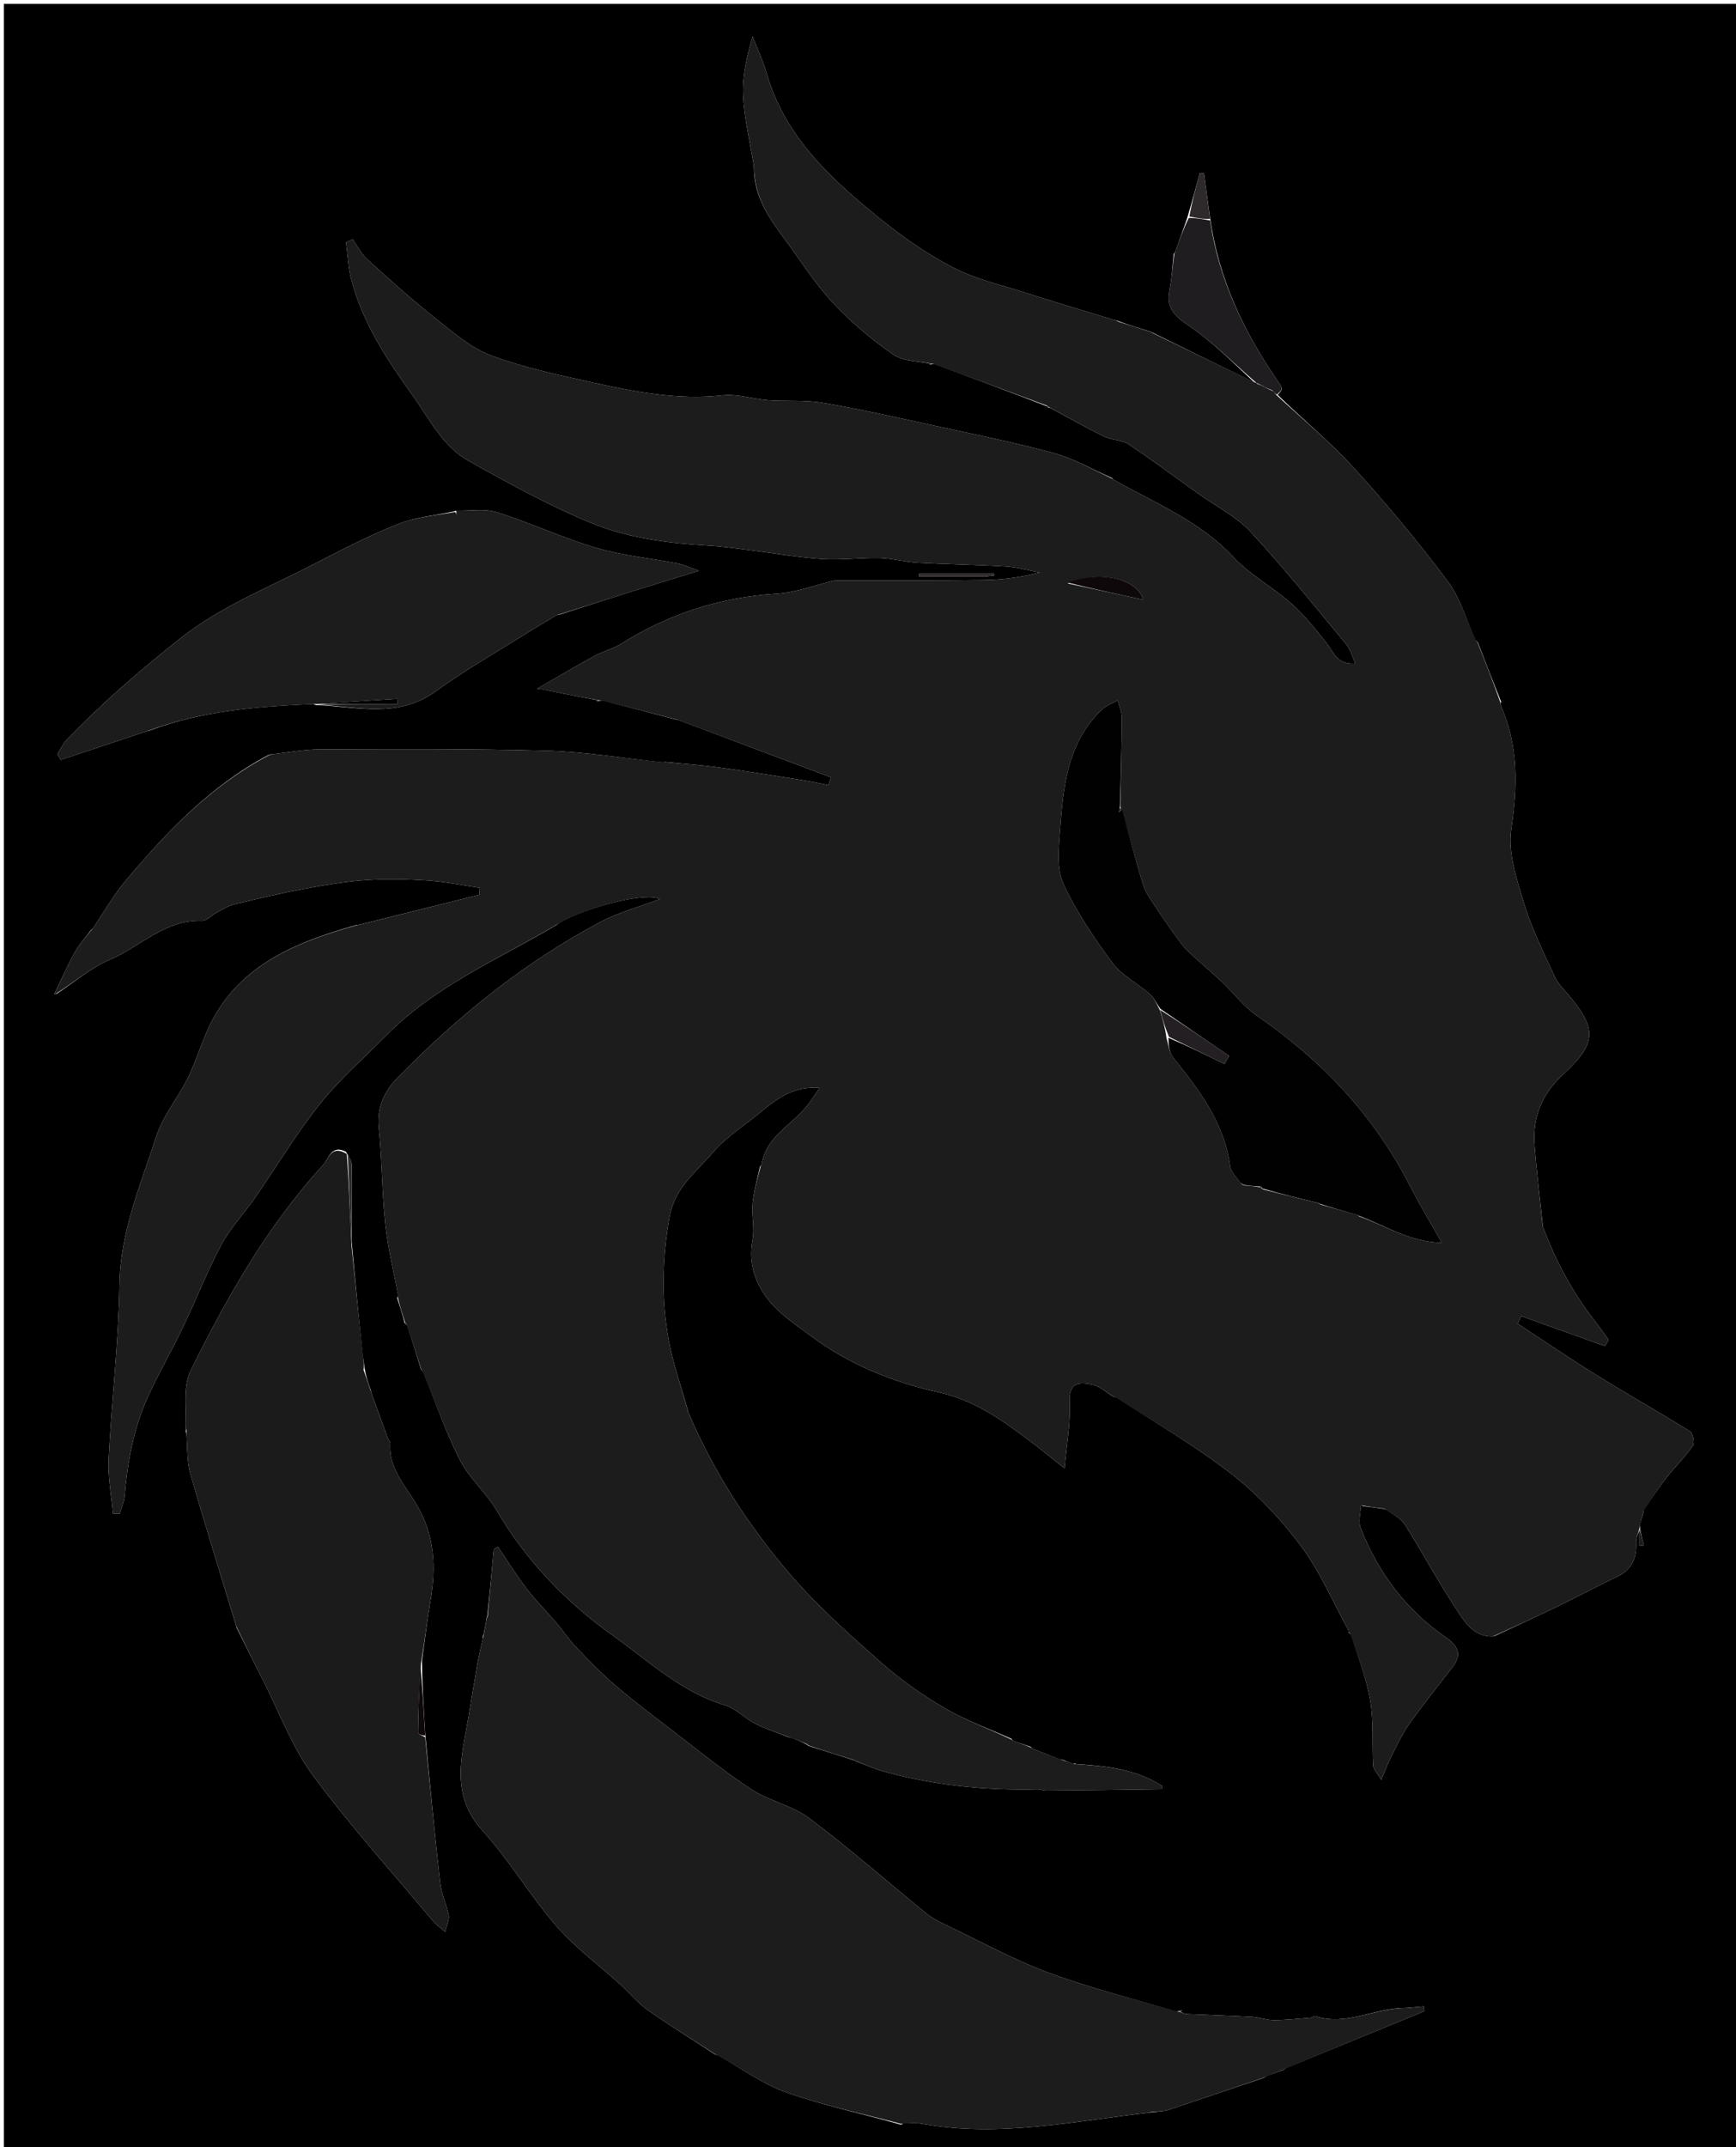 <svg version="1.1" id="Layer_1" xmlns="http://www.w3.org/2000/svg" xmlns:xlink="http://www.w3.org/1999/xlink" x="0px" y="0px"
	 width="100%" viewBox="0 0 449 555" enable-background="new 0 0 449 555" xml:space="preserve">
<path fill="#000000" opacity="1" stroke="none" 
	d="
M450,206 
	C450,323 450,439.5 450,556 
	C300.333,556 150.667,556 1,556 
	C1,371 1,186 1,1 
	C150.667,1 300.333,1 450,1 
	C450,69.167 450,137.333 450,206 
M312.947,56.165 
	C312.435,52.376 311.923,48.588 311.412,44.799 
	C311.048,44.778 310.685,44.756 310.321,44.734 
	C309.307,48.458 308.293,52.181 306.986,56.587 
	C305.984,59.398 304.982,62.21 303.997,64.998 
	C303.997,64.998 304.019,64.98 303.551,65.648 
	C303.217,68.747 303.102,71.889 302.499,74.934 
	C301.624,79.356 303.449,81.457 307.18,83.973 
	C313.593,88.298 319.121,93.935 324.354,98.808 
	C315.6,94.563 306.846,90.318 298.13,85.989 
	C298.13,85.989 297.876,85.847 297.308,85.649 
	C294.575,84.804 291.841,83.959 289.325,83.031 
	C289.162,82.946 288.998,82.862 288.152,82.699 
	C280.432,80.34 272.689,78.055 265.001,75.599 
	C258.714,73.591 252.121,72.091 246.338,69.072 
	C239.529,65.518 233.1,60.996 227.123,56.137 
	C214.649,45.996 202.906,35.132 198.248,18.83 
	C197.33,15.617 195.87,12.559 194.66,9.43 
	C193.159,14.599 191.954,19.68 192.201,24.689 
	C192.505,30.83 194.023,36.911 194.997,42.999 
	C194.997,42.999 194.979,42.979 195.007,43.803 
	C195.131,50.691 198.693,56.084 202.605,61.332 
	C206.802,66.962 210.544,73.011 215.29,78.128 
	C219.984,83.189 225.396,87.73 231.071,91.666 
	C233.684,93.479 237.674,93.306 240.766,94.053 
	C240.587,94.16 240.408,94.267 240.228,94.375 
	C240.486,94.246 240.744,94.116 241.767,94.104 
	C251.457,97.69 261.147,101.276 270.776,105.018 
	C270.776,105.018 270.908,105.307 270.908,105.307 
	C270.908,105.307 271.239,105.263 271.817,105.531 
	C276.358,107.971 280.839,110.534 285.469,112.793 
	C287.493,113.781 290.131,113.676 291.953,114.88 
	C298.063,118.919 303.928,123.329 309.892,127.589 
	C314.457,130.849 319.721,133.457 323.46,137.482 
	C332.121,146.805 340.081,156.782 348.223,166.578 
	C349.243,167.805 349.646,169.544 350.54,171.495 
	C345.771,171.859 344.987,168.615 343.213,166.367 
	C340.369,162.762 337.468,159.105 334.056,156.07 
	C329.262,151.805 323.361,148.666 319.035,144.019 
	C310.294,134.633 298.716,130.047 288.002,123.998 
	C288.002,123.998 288.018,124.018 287.634,123.571 
	C282.643,121.383 277.824,118.559 272.622,117.141 
	C262.31,114.33 251.8,112.231 241.345,109.957 
	C231.856,107.894 222.372,105.748 212.804,104.12 
	C208.185,103.334 203.368,103.78 198.657,103.436 
	C194.714,103.148 190.71,101.765 186.88,102.191 
	C175.46,103.46 164.458,101.331 153.491,98.914 
	C144.593,96.953 135.578,95.073 127.079,91.911 
	C121.82,89.954 117.215,85.934 112.699,82.357 
	C106.589,77.518 100.775,72.293 94.993,67.059 
	C93.436,65.65 92.451,63.607 91.204,61.856 
	C90.633,62.125 90.063,62.394 89.493,62.663 
	C89.93,65.88 90.047,69.181 90.863,72.299 
	C93.807,83.543 100.119,92.995 106.807,102.333 
	C111.128,108.365 114.465,115.356 121.109,119.081 
	C131.427,124.866 141.864,130.614 152.768,135.125 
	C162.461,139.135 173.037,140.434 183.582,141.064 
	C187.217,141.282 190.834,141.828 194.453,142.276 
	C200.509,143.026 206.541,144.113 212.619,144.498 
	C217.578,144.812 222.594,144.114 227.576,144.236 
	C230.84,144.315 234.076,145.274 237.345,145.456 
	C244.932,145.879 252.54,145.951 260.123,146.415 
	C263.064,146.595 265.964,147.45 268.882,147.997 
	C264.097,149.227 259.333,149.852 254.561,149.918 
	C241.987,150.092 229.409,150.025 216.832,150.052 
	C216.499,150.053 216.15,149.975 215.836,150.049 
	C210.853,151.221 205.921,153.147 200.887,153.46 
	C186.309,154.367 172.99,158.648 160.674,166.403 
	C158.592,167.714 156.066,168.3 153.89,169.486 
	C148.865,172.225 143.929,175.127 138.925,178.005 
	C138.925,178.005 139.048,178.054 139.485,178.051 
	C142.901,178.726 146.315,179.41 149.733,180.072 
	C151.497,180.413 153.268,180.713 154.747,181.035 
	C154.558,181.167 154.368,181.299 154.179,181.432 
	C154.451,181.281 154.724,181.131 155.828,181.033 
	C162.214,182.685 168.6,184.337 174.937,186.017 
	C174.937,186.017 175.017,186.021 175.52,186.137 
	C188.651,191.066 201.782,195.994 214.912,200.923 
	C214.703,201.598 214.493,202.273 214.283,202.947 
	C212.115,202.525 209.956,202.036 207.775,201.691 
	C200.434,200.532 193.097,199.332 185.733,198.331 
	C181.174,197.711 176.569,197.424 172.01,196.954 
	C172.01,196.954 172.014,197.017 171.121,197.014 
	C161.199,195.981 151.295,194.324 141.352,194.047 
	C121.824,193.503 102.273,193.641 82.733,193.696 
	C78.477,193.708 74.225,194.558 69.992,195.001 
	C69.992,195.001 70.008,194.977 69.348,195.205 
	C54.575,203.051 43.271,214.887 32.67,227.445 
	C29.398,231.321 26.855,235.813 23.996,240.001 
	C23.996,240.001 24.017,239.982 23.587,240.329 
	C22.143,242.286 20.472,244.118 19.306,246.228 
	C17.371,249.73 15.761,253.41 13.987,257.038 
	C13.987,257.038 13.984,256.985 14.687,256.861 
	C19.23,253.877 23.463,250.162 28.386,248.075 
	C36.318,244.714 42.706,237.641 52.258,237.996 
	C53.502,238.043 54.772,236.538 56.081,235.849 
	C57.529,235.086 58.968,234.161 60.526,233.782 
	C66.532,232.321 72.555,230.892 78.628,229.757 
	C83.977,228.757 89.381,227.855 94.8,227.483 
	C100.078,227.121 105.423,227.251 110.708,227.607 
	C115.192,227.908 119.633,228.84 124.094,229.492 
	C124.059,230.089 124.025,230.686 123.99,231.283 
	C113.653,233.861 103.317,236.44 93,238.997 
	C93,238.997 93.023,238.979 92.256,239.083 
	C76.114,243.666 60.977,249.695 53.542,266.526 
	C51.761,270.558 50.48,274.826 48.522,278.763 
	C46.007,283.822 42.151,288.369 40.446,293.645 
	C36.406,306.145 31.134,318.279 30.911,331.928 
	C30.665,347 28.867,362.041 28.107,377.114 
	C27.87,381.813 28.81,386.571 29.212,391.301 
	C29.79,391.302 30.369,391.302 30.947,391.303 
	C31.391,389.774 32.104,388.268 32.234,386.714 
	C32.976,377.826 34.58,369.123 38.289,360.983 
	C41.022,354.987 44.356,349.269 47.207,343.323 
	C50.645,336.151 53.543,328.703 57.28,321.696 
	C59.585,317.375 63.108,313.717 65.928,309.653 
	C71.532,301.573 76.584,293.063 82.705,285.403 
	C87.859,278.952 94.197,273.447 100.024,267.535 
	C112.592,254.785 128.991,247.934 144.025,239.023 
	C144.025,239.023 143.978,239.021 144.524,238.592 
	C151.434,234.515 167.388,230.411 170.638,232.4 
	C165.202,234.463 159.892,235.862 155.174,238.375 
	C135.529,248.838 118.391,262.669 102.869,278.539 
	C99.382,282.105 97.427,286.198 97.973,291.549 
	C98.81,299.766 98.763,308.074 99.642,316.285 
	C100.315,322.574 101.84,328.772 102.998,334.998 
	C102.998,334.998 103.011,334.986 102.704,335.454 
	C103.395,337.581 104.085,339.708 104.652,342.027 
	C104.832,342.078 105.013,342.128 105.369,342.732 
	C106.561,346.473 107.752,350.213 108.902,353.998 
	C108.902,353.998 109.03,354.037 109.452,354.586 
	C112.554,362.194 115.203,370.033 118.917,377.329 
	C121.356,382.121 125.792,385.862 128.535,390.542 
	C136.194,403.613 146.565,414.262 158.681,422.885 
	C167.851,429.411 176.257,437.42 187.536,440.784 
	C190.355,441.625 192.62,444.177 195.337,445.553 
	C198.091,446.948 201.089,447.86 203.934,449.014 
	C203.934,449.014 204.024,449.029 204.676,449.139 
	C206.064,449.715 207.452,450.29 208.799,451.006 
	C208.799,451.006 208.923,451.255 208.923,451.255 
	C208.923,451.255 209.213,451.236 209.772,451.493 
	C213.502,452.652 217.233,453.812 220.918,455.013 
	C220.918,455.013 221.04,455.05 221.645,455.361 
	C223.941,456.215 226.188,457.244 228.541,457.894 
	C241.535,461.485 254.801,462.833 268.26,462.5 
	C269.075,462.48 269.899,462.837 270.717,462.829 
	C280.607,462.742 290.497,462.621 300.386,462.471 
	C300.49,462.469 300.587,461.956 300.679,461.703 
	C293.769,457.209 285.921,456.46 278.149,455.973 
	C278.149,455.973 278.29,455.755 278.29,455.755 
	C278.29,455.755 278,455.999 277.407,455.86 
	C276.641,455.603 275.876,455.346 275.156,454.985 
	C275.156,454.985 274.839,454.808 274.171,454.791 
	C271.775,453.855 269.378,452.919 267,451.996 
	C267,451.996 267.013,452.013 266.553,451.506 
	C265.031,450.999 263.509,450.491 262.001,449.997 
	C262.001,449.997 262.014,450.011 261.589,449.443 
	C255.786,446.831 249.714,444.678 244.254,441.48 
	C238.401,438.052 232.751,434.059 227.679,429.56 
	C219.506,422.313 211.243,414.994 204.172,406.719 
	C193.449,394.17 184.499,380.29 178.002,365.001 
	C178.002,365.001 178.015,365.016 177.835,364.328 
	C176.172,358.344 174.054,352.444 172.945,346.359 
	C171.036,335.89 171.255,325.516 173.117,314.813 
	C174.492,306.908 179.938,303.122 184.245,298.038 
	C186.956,294.838 190.499,292.286 193.885,289.73 
	C199.031,285.845 203.539,280.552 211.959,281.232 
	C210.758,282.967 209.89,284.353 208.893,285.639 
	C204.927,290.756 198.118,293.669 197,301 
	C197,301 196.998,301.002 196.555,301.563 
	C195.896,304.719 194.963,307.849 194.655,311.039 
	C194.354,314.159 195.218,317.441 194.637,320.474 
	C193.463,326.599 195.383,331.9 198.985,336.295 
	C201.898,339.851 205.964,342.521 209.717,345.319 
	C219.563,352.66 230.963,357.293 242.63,359.852 
	C251.932,361.892 258.794,366.817 265.89,372.103 
	C269.017,374.432 272.02,376.925 275.339,379.548 
	C275.861,373.522 276.931,367.916 276.657,362.377 
	C276.399,357.148 279.276,357.221 282.496,357.904 
	C284.468,358.322 286.186,359.939 287.985,361.035 
	C287.985,361.035 287.982,360.983 288.696,361.123 
	C298.683,367.679 309.108,373.671 318.508,380.98 
	C325.28,386.246 331.367,392.76 336.506,399.652 
	C341.427,406.252 344.732,414.057 348.738,421.337 
	C348.812,421.471 348.777,421.664 348.756,421.957 
	C348.756,421.957 349.093,422.116 349.526,422.633 
	C351.207,428.289 353.442,433.852 354.409,439.627 
	C355.325,445.094 354.846,450.787 355.15,456.372 
	C355.199,457.285 356.126,458.151 357.254,460.073 
	C358.357,457.457 358.928,455.833 359.706,454.315 
	C361.197,451.401 362.542,448.362 364.42,445.71 
	C368.002,440.653 371.905,435.823 375.696,430.915 
	C378.299,427.545 376.994,425.323 373.855,423.163 
	C363.58,416.092 356.451,406.456 351.911,394.94 
	C351.243,393.244 351.949,391.006 351.998,389.003 
	C351.998,389.003 351.98,388.981 352.494,389.325 
	C354.304,389.53 356.114,389.735 357.881,390.014 
	C357.881,390.014 358.107,390.132 358.744,390.288 
	C360.28,391.491 362.289,392.395 363.271,393.949 
	C367.837,401.172 371.911,408.711 376.594,415.853 
	C378.77,419.171 381.039,423.039 386,423 
	C386,423 386.008,422.991 386.635,422.855 
	C392.166,420.26 397.725,417.719 403.222,415.053 
	C408.242,412.618 413.149,409.947 418.195,407.568 
	C422.021,405.763 423.357,402.821 423.188,398.783 
	C423.136,397.523 423.736,396.235 424.005,395.69 
	C424.005,397.002 424.005,398.315 424.005,399.627 
	C424.397,399.566 424.789,399.506 425.181,399.445 
	C424.783,397.962 424.386,396.48 424.071,394.303 
	C424.387,393.195 424.703,392.087 425.024,391.03 
	C425.024,391.03 424.977,391.021 425.08,390.296 
	C427.015,387.552 428.847,384.726 430.914,382.085 
	C433.14,379.238 435.758,376.683 437.82,373.732 
	C438.353,372.969 437.891,370.477 437.125,369.999 
	C429.26,365.091 421.165,360.554 413.283,355.671 
	C406.264,351.322 399.433,346.67 392.519,342.151 
	C392.836,341.498 393.153,340.845 393.47,340.193 
	C400.689,342.779 407.908,345.365 415.127,347.951 
	C415.438,347.403 415.748,346.855 416.058,346.307 
	C414.727,344.502 413.433,342.669 412.061,340.896 
	C406.432,333.625 402.26,325.562 399,317 
	C399,317 399.002,317.002 398.951,316.179 
	C398.253,309.419 397.408,302.671 396.897,295.897 
	C396.353,288.678 398.916,282.632 404.301,277.697 
	C413.011,269.713 413.153,265.849 405.409,256.86 
	C404.222,255.482 402.862,254.123 402.131,252.507 
	C399.332,246.323 396.217,240.202 394.253,233.744 
	C392.343,227.467 389.969,220.551 390.876,214.366 
	C392.527,203.106 392.777,192.462 388,182.001 
	C388,182.001 387.992,182.009 388.268,181.457 
	C386.241,176.356 384.213,171.255 382.221,166.031 
	C382.221,166.031 381.89,165.868 381.571,165.387 
	C379.234,160.283 377.694,154.582 374.4,150.197 
	C366.761,140.024 358.598,130.193 350.024,120.793 
	C343.862,114.037 336.693,108.2 330.445,102.05 
	C331.92,100.544 331.88,100.571 330.092,97.943 
	C321.604,85.46 315.197,72.103 312.947,56.165 
M80.978,181.982 
	C80.978,181.982 80.955,181.964 81.733,182.255 
	C92.23,182.597 102.898,185.84 112.734,178.671 
	C120.073,173.322 128.028,168.815 135.732,163.97 
	C138.445,162.263 141.228,160.665 144.005,158.991 
	C144.005,158.991 144.032,158.964 144.758,158.856 
	C150.954,156.868 157.141,154.852 163.348,152.9 
	C168.888,151.158 174.451,149.486 180.798,147.54 
	C178.703,146.811 177.007,145.99 175.219,145.64 
	C168.237,144.271 161.055,143.631 154.269,141.629 
	C145.548,139.057 137.23,135.142 128.546,132.416 
	C125.301,131.397 121.517,132.096 118,131.996 
	C118,131.996 118.019,131.977 117.4,132.2 
	C112.557,133.242 107.463,133.658 102.926,135.467 
	C95.452,138.448 88.252,142.162 81.093,145.869 
	C69.471,151.887 57.3,156.605 46.73,164.942 
	C36.366,173.116 26.492,181.65 17.348,191.097 
	C16.303,192.177 15.671,193.656 14.847,194.951 
	C15.149,195.436 15.45,195.921 15.752,196.406 
	C23.181,193.93 30.61,191.454 38.018,188.993 
	C38.018,188.993 38.008,189.01 38.525,188.887 
	C52.212,183.712 66.561,182.621 80.978,181.982 
M96.002,359.998 
	C96.002,359.998 96.016,360.018 95.935,359.425 
	C95.288,357.616 94.64,355.808 94.295,353.53 
	C94.19,352.679 94.085,351.829 93.793,350.205 
	C92.829,340.751 91.865,331.298 90.957,320.934 
	C90.98,314.348 91.054,307.762 90.979,301.177 
	C90.967,300.093 90.305,299.017 89.449,297.695 
	C85.643,295.769 85.051,299.518 83.485,301.229 
	C69.084,316.965 58.657,335.361 49.304,354.294 
	C47.137,358.681 48.361,364.743 48.01,370.016 
	C48.01,370.016 47.993,370.007 48.232,370.696 
	C48.523,374.084 48.282,377.624 49.199,380.834 
	C52.947,393.951 57.048,406.967 60.997,420 
	C60.997,420 60.977,419.976 61.166,420.662 
	C63.457,425.228 65.722,429.806 68.043,434.356 
	C72.245,442.597 75.495,451.548 80.918,458.891 
	C90.596,471.994 101.587,484.128 112.058,496.643 
	C112.743,497.461 113.672,498.075 115.158,499.368 
	C115.591,497.443 116.258,496.181 116.046,495.089 
	C115.495,492.242 114.171,489.512 113.845,486.657 
	C112.419,474.141 111.238,461.596 109.974,448.115 
	C109.596,442.075 109.218,436.036 109.14,429.267 
	C109.873,424.033 110.471,418.776 111.369,413.571 
	C112.847,405.01 112.379,396.826 107.857,389.116 
	C104.906,384.085 100.487,379.647 100.946,373.111 
	C100.976,372.685 100.495,372.242 100.324,371.781 
	C98.867,367.851 97.427,363.915 96.002,359.998 
M233.106,549.222 
	C233.221,549.18 233.336,549.138 233.45,549.096 
	C233.29,549.073 233.129,549.051 233.641,548.824 
	C235.275,548.861 236.947,548.683 238.536,548.97 
	C258.613,552.598 278.273,548.188 298.024,545.986 
	C298.024,545.986 298.01,546.007 298.818,545.914 
	C299.967,545.741 301.17,545.731 302.256,545.369 
	C310.524,542.611 318.768,539.785 327.022,537.028 
	C327.022,537.028 326.981,537.017 327.532,536.613 
	C329.029,536.067 330.526,535.521 332.028,535.02 
	C332.028,535.02 331.975,535.022 332.491,534.597 
	C344.465,529.683 356.44,524.769 368.414,519.855 
	C368.345,519.443 368.275,519.031 368.205,518.62 
	C366.798,518.752 365.39,518.885 363.999,518.998 
	C363.999,518.998 364.02,518.983 363.182,519.033 
	C355.503,519.086 348.25,523.695 340.316,521.182 
	C339.929,521.06 339.394,521.514 338.917,521.551 
	C335.774,521.795 332.628,522.155 329.483,522.156 
	C327.543,522.157 325.612,521.417 323.661,521.308 
	C318.086,520.997 312.502,520.854 306.923,520.596 
	C306.283,520.566 305.657,520.222 305.304,520.011 
	C305.478,519.855 305.651,519.699 305.824,519.542 
	C305.546,519.688 305.267,519.833 304.137,519.96 
	C293.133,516.662 281.934,513.887 271.183,509.904 
	C262.102,506.54 253.528,501.799 244.756,497.614 
	C243.021,496.787 241.235,495.923 239.758,494.724 
	C229.614,486.485 219.782,477.838 209.341,470 
	C204.933,466.692 198.949,465.549 194.29,462.494 
	C187.149,457.812 180.504,452.365 173.706,447.169 
	C168.846,443.455 163.956,439.763 159.31,435.793 
	C155.728,432.731 152.419,429.332 149.153,425.926 
	C147.229,423.92 145.677,421.564 143.867,419.442 
	C141.366,416.511 138.609,413.784 136.275,410.731 
	C133.597,407.226 131.261,403.46 128.776,399.808 
	C128.419,400.033 128.062,400.259 127.705,400.484 
	C127.178,406.283 126.651,412.082 126.031,417.695 
	C125.936,417.86 125.841,418.025 125.763,418.892 
	C125.523,420.247 125.282,421.602 125.002,422.812 
	C125.002,422.812 124.744,422.694 124.744,422.694 
	C124.744,422.694 124.954,423.028 124.875,423.621 
	C124.421,425.67 123.896,427.707 123.529,429.772 
	C122.727,434.284 122.008,438.81 121.251,443.33 
	C119.525,453.623 116.198,463.759 124.824,473.227 
	C131.79,480.872 137.093,490.016 143.891,497.836 
	C148.757,503.435 154.891,507.926 160.426,512.948 
	C162.847,515.144 164.958,517.752 167.603,519.615 
	C173.254,523.594 179.162,527.209 184.915,531.016 
	C184.915,531.016 185.043,531.054 185.718,531.245 
	C191.594,534.522 197.163,538.666 203.416,540.875 
	C213.036,544.272 223.125,546.341 233.106,549.222 
M255.2,148.973 
	C255.827,148.91 256.455,148.847 257.083,148.783 
	C257.076,148.621 257.069,148.458 257.063,148.296 
	C250.615,148.296 244.168,148.296 237.721,148.296 
	C237.718,148.519 237.716,148.743 237.713,148.967 
	C243.306,148.967 248.899,148.967 255.2,148.973 
M371.475,518.458 
	C371.475,518.458 371.501,518.521 371.475,518.458 
z"/>
<path fill="#1C1C1C" opacity="1" stroke="none" 
	d="
M385.995,423.004 
	C381.039,423.039 378.77,419.171 376.594,415.853 
	C371.911,408.711 367.837,401.172 363.271,393.949 
	C362.289,392.395 360.28,391.491 358.38,390.162 
	C358.016,390.036 357.924,389.94 357.924,389.94 
	C356.114,389.735 354.304,389.53 352.255,389.145 
	C352.016,388.965 352.02,389.019 352.02,389.019 
	C351.949,391.006 351.243,393.244 351.911,394.94 
	C356.451,406.456 363.58,416.092 373.855,423.163 
	C376.994,425.323 378.299,427.545 375.696,430.915 
	C371.905,435.823 368.002,440.653 364.42,445.71 
	C362.542,448.362 361.197,451.401 359.706,454.315 
	C358.928,455.833 358.357,457.457 357.254,460.073 
	C356.126,458.151 355.199,457.285 355.15,456.372 
	C354.846,450.787 355.325,445.094 354.409,439.627 
	C353.442,433.852 351.207,428.289 349.235,422.303 
	C348.943,421.973 348.793,421.829 348.793,421.829 
	C348.777,421.664 348.812,421.471 348.738,421.337 
	C344.732,414.057 341.427,406.252 336.506,399.652 
	C331.367,392.76 325.28,386.246 318.508,380.98 
	C309.108,373.671 298.683,367.679 288.349,361.06 
	C288.002,360.998 288.017,361.018 288.017,361.018 
	C286.186,359.939 284.468,358.322 282.496,357.904 
	C279.276,357.221 276.399,357.148 276.657,362.377 
	C276.931,367.916 275.861,373.522 275.339,379.548 
	C272.02,376.925 269.017,374.432 265.89,372.103 
	C258.794,366.817 251.932,361.892 242.63,359.852 
	C230.963,357.293 219.563,352.66 209.717,345.319 
	C205.964,342.521 201.898,339.851 198.985,336.295 
	C195.383,331.9 193.463,326.599 194.637,320.474 
	C195.218,317.441 194.354,314.159 194.655,311.039 
	C194.963,307.849 195.896,304.719 196.786,301.305 
	C197.017,301.046 197.003,300.997 197.003,300.997 
	C198.118,293.669 204.927,290.756 208.893,285.639 
	C209.89,284.353 210.758,282.967 211.959,281.232 
	C203.539,280.552 199.031,285.845 193.885,289.73 
	C190.499,292.286 186.956,294.838 184.245,298.038 
	C179.938,303.122 174.492,306.908 173.117,314.813 
	C171.255,325.516 171.036,335.89 172.945,346.359 
	C174.054,352.444 176.172,358.344 177.902,364.672 
	C177.968,365.017 177.99,364.989 177.99,364.989 
	C184.499,380.29 193.449,394.17 204.172,406.719 
	C211.243,414.994 219.506,422.313 227.679,429.56 
	C232.751,434.059 238.401,438.052 244.254,441.48 
	C249.714,444.678 255.786,446.831 261.791,449.749 
	C261.994,450.054 261.988,449.984 261.988,449.984 
	C263.509,450.491 265.031,450.999 266.77,451.774 
	C266.988,452.041 266.982,451.983 266.982,451.983 
	C269.378,452.919 271.775,453.855 274.573,454.87 
	C274.975,454.949 275.111,455.09 275.111,455.089 
	C275.876,455.346 276.641,455.603 277.703,455.93 
	C278,456 278.001,456.001 278.001,456.001 
	C285.921,456.46 293.769,457.209 300.679,461.703 
	C300.587,461.956 300.49,462.469 300.386,462.471 
	C290.497,462.621 280.607,462.742 270.717,462.829 
	C269.899,462.837 269.075,462.48 268.26,462.5 
	C254.801,462.833 241.535,461.485 228.541,457.894 
	C226.188,457.244 223.941,456.215 221.323,455.186 
	C221.002,455.011 220.964,454.972 220.964,454.972 
	C217.233,453.812 213.502,452.652 209.399,451.272 
	C209.026,451.052 208.84,450.866 208.84,450.866 
	C207.452,450.29 206.064,449.715 204.339,449.072 
	C204.002,449.006 203.98,448.984 203.98,448.984 
	C201.089,447.86 198.091,446.948 195.337,445.553 
	C192.62,444.177 190.355,441.625 187.536,440.784 
	C176.257,437.42 167.851,429.411 158.681,422.885 
	C146.565,414.262 136.194,403.613 128.535,390.542 
	C125.792,385.862 121.356,382.121 118.917,377.329 
	C115.203,370.033 112.554,362.194 109.22,354.291 
	C108.987,353.996 108.944,353.954 108.944,353.954 
	C107.752,350.213 106.561,346.473 105.177,342.37 
	C104.985,342.007 104.775,341.835 104.775,341.835 
	C104.085,339.708 103.395,337.581 102.881,335.229 
	C103.057,335.004 102.986,335.011 102.986,335.011 
	C101.84,328.772 100.315,322.574 99.642,316.285 
	C98.763,308.074 98.81,299.766 97.973,291.549 
	C97.427,286.198 99.382,282.105 102.869,278.539 
	C118.391,262.669 135.529,248.838 155.174,238.375 
	C159.892,235.862 165.202,234.463 170.638,232.4 
	C167.388,230.411 151.434,234.515 144.262,238.795 
	C143.999,238.998 144.023,238.977 144.023,238.977 
	C128.991,247.934 112.592,254.785 100.024,267.535 
	C94.197,273.447 87.859,278.952 82.705,285.403 
	C76.584,293.063 71.532,301.573 65.928,309.653 
	C63.108,313.717 59.585,317.375 57.28,321.696 
	C53.543,328.703 50.645,336.151 47.207,343.323 
	C44.356,349.269 41.022,354.987 38.289,360.983 
	C34.58,369.123 32.976,377.826 32.234,386.714 
	C32.104,388.268 31.391,389.774 30.947,391.303 
	C30.369,391.302 29.79,391.302 29.212,391.301 
	C28.81,386.571 27.87,381.813 28.107,377.114 
	C28.867,362.041 30.665,347 30.911,331.928 
	C31.134,318.279 36.406,306.145 40.446,293.645 
	C42.151,288.369 46.007,283.822 48.522,278.763 
	C50.48,274.826 51.761,270.558 53.542,266.526 
	C60.977,249.695 76.114,243.666 92.642,239.05 
	C93.029,239.018 92.98,239.019 92.98,239.019 
	C103.317,236.44 113.653,233.861 123.99,231.283 
	C124.025,230.686 124.059,230.089 124.094,229.492 
	C119.633,228.84 115.192,227.908 110.708,227.607 
	C105.423,227.251 100.078,227.121 94.8,227.483 
	C89.381,227.855 83.977,228.757 78.628,229.757 
	C72.555,230.892 66.532,232.321 60.526,233.782 
	C58.968,234.161 57.529,235.086 56.081,235.849 
	C54.772,236.538 53.502,238.043 52.258,237.996 
	C42.706,237.641 36.318,244.714 28.386,248.075 
	C23.463,250.162 19.23,253.877 14.344,256.93 
	C14.001,256.998 14.014,257.015 14.014,257.015 
	C15.761,253.41 17.371,249.73 19.306,246.228 
	C20.472,244.118 22.143,242.286 23.807,240.177 
	C24.027,240.026 23.978,240.023 23.978,240.023 
	C26.855,235.813 29.398,231.321 32.67,227.445 
	C43.271,214.887 54.575,203.051 69.713,195.133 
	C70.079,195.06 70.215,195.106 70.215,195.106 
	C70.215,195.106 69.971,195.022 69.971,195.022 
	C74.225,194.558 78.477,193.708 82.733,193.696 
	C102.273,193.641 121.824,193.503 141.352,194.047 
	C151.295,194.324 161.199,195.981 171.56,197.008 
	C171.998,197.003 171.986,196.987 171.986,196.987 
	C176.569,197.424 181.174,197.711 185.733,198.331 
	C193.097,199.332 200.434,200.532 207.775,201.691 
	C209.956,202.036 212.115,202.525 214.283,202.947 
	C214.493,202.273 214.703,201.598 214.912,200.923 
	C201.782,195.994 188.651,191.066 175.261,186.07 
	C175.002,186.003 174.986,185.99 174.986,185.99 
	C168.6,184.337 162.214,182.685 155.421,181.02 
	C155.013,181.008 155.035,181.032 155.035,181.032 
	C153.268,180.713 151.497,180.413 149.733,180.072 
	C146.315,179.41 142.901,178.726 139.243,178.03 
	C139.002,178.009 138.957,177.963 138.957,177.963 
	C143.929,175.127 148.865,172.225 153.89,169.486 
	C156.066,168.3 158.592,167.714 160.674,166.403 
	C172.99,158.648 186.309,154.367 200.887,153.46 
	C205.921,153.147 210.853,151.221 215.836,150.049 
	C216.15,149.975 216.499,150.053 216.832,150.052 
	C229.409,150.025 241.987,150.092 254.561,149.918 
	C259.333,149.852 264.097,149.227 268.882,147.997 
	C265.964,147.45 263.064,146.595 260.123,146.415 
	C252.54,145.951 244.932,145.879 237.345,145.456 
	C234.076,145.274 230.84,144.315 227.576,144.236 
	C222.594,144.114 217.578,144.812 212.619,144.498 
	C206.541,144.113 200.509,143.026 194.453,142.276 
	C190.834,141.828 187.217,141.282 183.582,141.064 
	C173.037,140.434 162.461,139.135 152.768,135.125 
	C141.864,130.614 131.427,124.866 121.109,119.081 
	C114.465,115.356 111.128,108.365 106.807,102.333 
	C100.119,92.995 93.807,83.543 90.863,72.299 
	C90.047,69.181 89.93,65.88 89.493,62.663 
	C90.063,62.394 90.633,62.125 91.204,61.856 
	C92.451,63.607 93.436,65.65 94.993,67.059 
	C100.775,72.293 106.589,77.518 112.699,82.357 
	C117.215,85.934 121.82,89.954 127.079,91.911 
	C135.578,95.073 144.593,96.953 153.491,98.914 
	C164.458,101.331 175.46,103.46 186.88,102.191 
	C190.71,101.765 194.714,103.148 198.657,103.436 
	C203.368,103.78 208.185,103.334 212.804,104.12 
	C222.372,105.748 231.856,107.894 241.345,109.957 
	C251.8,112.231 262.31,114.33 272.622,117.141 
	C277.824,118.559 282.643,121.383 287.81,123.804 
	C287.986,124.036 287.981,123.983 287.981,123.983 
	C298.716,130.047 310.294,134.633 319.035,144.019 
	C323.361,148.666 329.262,151.805 334.056,156.07 
	C337.468,159.105 340.369,162.762 343.213,166.367 
	C344.987,168.615 345.771,171.859 350.54,171.495 
	C349.646,169.544 349.243,167.805 348.223,166.578 
	C340.081,156.782 332.121,146.805 323.46,137.482 
	C319.721,133.457 314.457,130.849 309.892,127.589 
	C303.928,123.329 298.063,118.919 291.953,114.88 
	C290.131,113.676 287.493,113.781 285.469,112.793 
	C280.839,110.534 276.358,107.971 271.427,105.297 
	C271.037,105.063 270.836,104.862 270.836,104.862 
	C261.147,101.276 251.457,97.69 241.392,94.057 
	C241.018,94.011 241.04,94.034 241.04,94.034 
	C237.674,93.306 233.684,93.479 231.071,91.666 
	C225.396,87.73 219.984,83.189 215.29,78.128 
	C210.544,73.011 206.802,66.962 202.605,61.332 
	C198.693,56.084 195.131,50.691 195.016,43.39 
	C195.025,42.978 195.016,43.017 195.016,43.017 
	C194.023,36.911 192.505,30.83 192.201,24.689 
	C191.954,19.68 193.159,14.599 194.66,9.43 
	C195.87,12.559 197.33,15.617 198.248,18.83 
	C202.906,35.132 214.649,45.996 227.123,56.137 
	C233.1,60.996 239.529,65.518 246.338,69.072 
	C252.121,72.091 258.714,73.591 265.001,75.599 
	C272.689,78.055 280.432,80.34 288.561,82.823 
	C288.971,82.946 289.107,83.114 289.107,83.114 
	C291.841,83.959 294.575,84.804 297.646,85.805 
	C297.984,85.96 298.092,86.073 298.092,86.073 
	C306.846,90.318 315.6,94.563 324.671,98.906 
	C324.988,99.003 324.962,98.978 325.204,99.228 
	C326.734,99.996 328.023,100.515 329.425,101.185 
	C329.687,101.54 329.832,101.746 329.974,101.954 
	C336.693,108.2 343.862,114.037 350.024,120.793 
	C358.598,130.193 366.761,140.024 374.4,150.197 
	C377.694,154.582 379.234,160.283 381.805,165.699 
	C382.038,166.011 382.186,166.154 382.186,166.154 
	C384.213,171.255 386.241,176.356 388.103,181.727 
	C387.937,181.997 388.009,181.993 388.009,181.993 
	C392.777,192.462 392.527,203.106 390.876,214.366 
	C389.969,220.551 392.343,227.467 394.253,233.744 
	C396.217,240.202 399.332,246.323 402.131,252.507 
	C402.862,254.123 404.222,255.482 405.409,256.86 
	C413.153,265.849 413.011,269.713 404.301,277.697 
	C398.916,282.632 396.353,288.678 396.897,295.897 
	C397.408,302.671 398.253,309.419 398.953,316.595 
	C398.955,317.011 398.999,316.999 398.999,316.999 
	C402.26,325.562 406.432,333.625 412.061,340.896 
	C413.433,342.669 414.727,344.502 416.058,346.307 
	C415.748,346.855 415.438,347.403 415.127,347.951 
	C407.908,345.365 400.689,342.779 393.47,340.193 
	C393.153,340.845 392.836,341.498 392.519,342.151 
	C399.433,346.67 406.264,351.322 413.283,355.671 
	C421.165,360.554 429.26,365.091 437.125,369.999 
	C437.891,370.477 438.353,372.969 437.82,373.732 
	C435.758,376.683 433.14,379.238 430.914,382.085 
	C428.847,384.726 427.015,387.552 425.039,390.648 
	C424.997,391 425.019,390.979 425.019,390.979 
	C424.703,392.087 424.387,393.195 424.042,394.642 
	C424.014,394.981 424.038,394.959 424.038,394.959 
	C423.736,396.235 423.136,397.523 423.188,398.783 
	C423.357,402.821 422.021,405.763 418.195,407.568 
	C413.149,409.947 408.242,412.618 403.222,415.053 
	C397.725,417.719 392.166,420.26 386.314,422.899 
	C385.993,422.944 385.995,423.004 385.995,423.004 
M325.951,306.926 
	C325.951,306.926 326.183,307.158 326.798,307.482 
	C331.528,308.647 336.258,309.813 341,310.998 
	C341,310.998 341.015,311.014 341.626,311.383 
	C344.758,312.263 347.89,313.143 351,314.003 
	C351,314.003 350.98,313.981 351.536,314.413 
	C358.15,316.692 364.204,320.931 372.908,321.247 
	C369.676,315.496 367.031,311.146 364.725,306.623 
	C355.409,288.348 341.812,274.014 324.984,262.473 
	C321.68,260.207 319.17,256.799 316.218,253.998 
	C313.825,251.728 311.296,249.602 308.87,247.366 
	C307.691,246.279 306.465,245.195 305.514,243.92 
	C303.281,240.927 301.14,237.861 299.08,234.745 
	C297.808,232.819 296.349,230.876 295.676,228.721 
	C293.657,222.255 291.982,215.682 289.945,208.974 
	C289.945,208.974 289.717,208.799 289.763,207.887 
	C289.907,200.395 290.114,192.904 290.14,185.412 
	C290.145,183.953 289.442,182.492 289.066,181.031 
	C287.71,181.805 286.132,182.345 285.034,183.389 
	C275.804,192.163 274.976,203.923 274.107,215.52 
	C273.779,219.889 273.364,224.912 275.116,228.636 
	C278.503,235.834 283.053,242.579 287.818,248.994 
	C290.184,252.178 294.178,254.12 297.266,256.817 
	C298.449,257.849 299.162,259.42 300.082,261.348 
	C300.725,263.531 301.367,265.714 301.702,268.371 
	C302.25,270.05 302.381,272.065 303.416,273.353 
	C310.202,281.792 316.72,290.285 318.179,301.546 
	C318.373,303.036 319.899,304.354 321.015,305.997 
	C321.015,305.997 321.221,306.242 321.844,306.414 
	C323.135,306.508 324.426,306.602 325.951,306.926 
M276.127,150.804 
	C282.475,152.17 288.823,153.535 295.738,155.023 
	C293.962,149.247 283.951,147.459 276.127,150.804 
M211.547,278.494 
	C211.547,278.494 211.497,278.51 211.547,278.494 
M214.495,279.544 
	C214.495,279.544 214.471,279.488 214.495,279.544 
M315.522,296.483 
	C315.522,296.483 315.479,296.498 315.522,296.483 
M47.525,339.497 
	C47.525,339.497 47.489,339.508 47.525,339.497 
M389.522,340.549 
	C389.522,340.549 389.5,340.493 389.522,340.549 
z"/>
<path fill="#1C1C1C" opacity="1" stroke="none" 
	d="
M125.041,422.956 
	C125.282,421.602 125.523,420.247 125.849,418.464 
	C125.935,418.035 126.125,417.881 126.125,417.881 
	C126.651,412.082 127.178,406.283 127.705,400.484 
	C128.062,400.259 128.419,400.033 128.776,399.808 
	C131.261,403.46 133.597,407.226 136.275,410.731 
	C138.609,413.784 141.366,416.511 143.867,419.442 
	C145.677,421.564 147.229,423.92 149.153,425.926 
	C152.419,429.332 155.728,432.731 159.31,435.793 
	C163.956,439.763 168.846,443.455 173.706,447.169 
	C180.504,452.365 187.149,457.812 194.29,462.494 
	C198.949,465.549 204.933,466.692 209.341,470 
	C219.782,477.838 229.614,486.485 239.758,494.724 
	C241.235,495.923 243.021,496.787 244.756,497.614 
	C253.528,501.799 262.102,506.54 271.183,509.904 
	C281.934,513.887 293.133,516.662 304.571,519.981 
	C305.005,520.002 305.024,520.024 305.024,520.024 
	C305.657,520.222 306.283,520.566 306.923,520.596 
	C312.502,520.854 318.086,520.997 323.661,521.308 
	C325.612,521.417 327.543,522.157 329.483,522.156 
	C332.628,522.155 335.774,521.795 338.917,521.551 
	C339.394,521.514 339.929,521.06 340.316,521.182 
	C348.25,523.695 355.503,519.086 363.606,519.026 
	C364.031,519.018 363.982,519.017 363.982,519.017 
	C365.39,518.885 366.798,518.752 368.205,518.62 
	C368.275,519.031 368.345,519.443 368.414,519.855 
	C356.44,524.769 344.465,529.683 332.244,534.797 
	C331.998,534.997 332.023,534.976 332.023,534.976 
	C330.526,535.521 329.029,536.067 327.266,536.805 
	C327,536.998 327.02,536.98 327.02,536.98 
	C318.768,539.785 310.524,542.611 302.256,545.369 
	C301.17,545.731 299.967,545.741 298.308,545.896 
	C297.634,545.834 297.47,545.791 297.305,545.748 
	C297.552,545.821 297.799,545.894 298.046,545.966 
	C278.273,548.188 258.613,552.598 238.536,548.97 
	C236.947,548.683 235.275,548.861 233.317,548.913 
	C232.993,549.002 233.015,548.974 233.015,548.974 
	C223.125,546.341 213.036,544.272 203.416,540.875 
	C197.163,538.666 191.594,534.522 185.361,531.129 
	C185.004,531.014 184.965,530.973 184.965,530.973 
	C179.162,527.209 173.254,523.594 167.603,519.615 
	C164.958,517.752 162.847,515.144 160.426,512.948 
	C154.891,507.926 148.757,503.435 143.891,497.836 
	C137.093,490.016 131.79,480.872 124.824,473.227 
	C116.198,463.759 119.525,453.623 121.251,443.33 
	C122.008,438.81 122.727,434.284 123.529,429.772 
	C123.896,427.707 124.421,425.67 124.936,423.307 
	C124.998,422.993 125.041,422.956 125.041,422.956 
z"/>
<path fill="#1C1B1B" opacity="1" stroke="none" 
	d="
M109.968,449.062 
	C111.238,461.596 112.419,474.141 113.845,486.657 
	C114.171,489.512 115.495,492.242 116.046,495.089 
	C116.258,496.181 115.591,497.443 115.158,499.368 
	C113.672,498.075 112.743,497.461 112.058,496.643 
	C101.587,484.128 90.596,471.994 80.918,458.891 
	C75.495,451.548 72.245,442.597 68.043,434.356 
	C65.722,429.806 63.457,425.228 61.093,420.318 
	C61.02,419.974 61.018,420.021 61.018,420.021 
	C57.048,406.967 52.947,393.951 49.199,380.834 
	C48.282,377.624 48.523,374.084 48.198,370.186 
	C48.29,369.347 48.416,369.017 48.021,370.046 
	C48.243,369.092 48.134,369.563 48.024,370.034 
	C48.361,364.743 47.137,358.681 49.304,354.294 
	C58.657,335.361 69.084,316.965 83.485,301.229 
	C85.051,299.518 85.643,295.769 89.7,298.29 
	C90.267,306.539 90.584,314.192 90.9,321.845 
	C91.865,331.298 92.829,340.751 93.897,350.585 
	C94,350.964 94.016,350.945 93.938,351.197 
	C93.909,352.307 93.958,353.165 94.005,354.017 
	C94.002,354.01 93.992,354 93.992,354 
	C94.64,355.808 95.288,357.616 95.961,359.729 
	C95.986,360.034 95.982,359.981 95.982,359.981 
	C97.427,363.915 98.867,367.851 100.324,371.781 
	C100.495,372.242 100.976,372.685 100.946,373.111 
	C100.487,379.647 104.906,384.085 107.857,389.116 
	C112.379,396.826 112.847,405.01 111.369,413.571 
	C110.471,418.776 109.873,424.033 108.871,430.023 
	C108.42,436.484 108.2,442.188 108.139,447.895 
	C108.134,448.277 109.33,448.672 109.968,449.062 
z"/>
<path fill="#1C1C1C" opacity="1" stroke="none" 
	d="
M38.039,188.979 
	C30.61,191.454 23.181,193.93 15.752,196.406 
	C15.45,195.921 15.149,195.436 14.847,194.951 
	C15.671,193.656 16.303,192.177 17.348,191.097 
	C26.492,181.65 36.366,173.116 46.73,164.942 
	C57.3,156.605 69.471,151.887 81.093,145.869 
	C88.252,142.162 95.452,138.448 102.926,135.467 
	C107.463,133.658 112.557,133.242 117.71,132.348 
	C118.018,132.669 118.016,132.842 118.002,133.029 
	C117.99,133.043 117.986,132.985 118.115,132.95 
	C118.156,132.614 118.068,132.312 117.979,132.011 
	C121.517,132.096 125.301,131.397 128.546,132.416 
	C137.23,135.142 145.548,139.057 154.269,141.629 
	C161.055,143.631 168.237,144.271 175.219,145.64 
	C177.007,145.99 178.703,146.811 180.798,147.54 
	C174.451,149.486 168.888,151.158 163.348,152.9 
	C157.141,154.852 150.954,156.868 144.38,158.889 
	C144.002,158.923 143.979,159.017 143.979,159.017 
	C141.228,160.665 138.445,162.263 135.732,163.97 
	C128.028,168.815 120.073,173.322 112.734,178.671 
	C102.898,185.84 92.23,182.597 81.818,182.119 
	C88.866,181.984 95.831,181.984 102.796,181.984 
	C102.778,181.532 102.76,181.08 102.742,180.629 
	C95.49,181.087 88.239,181.546 80.987,182.005 
	C66.561,182.621 52.212,183.712 38.227,188.927 
	C37.928,188.968 38.039,188.979 38.039,188.979 
z"/>
<path fill="#1F1D1F" opacity="1" stroke="none" 
	d="
M330.209,102.002 
	C329.832,101.746 329.687,101.54 329.153,100.954 
	C327.498,100.04 326.23,99.509 324.962,98.978 
	C324.962,98.978 324.988,99.003 325.004,99.012 
	C319.121,93.935 313.593,88.298 307.18,83.973 
	C303.449,81.457 301.624,79.356 302.499,74.934 
	C303.102,71.889 303.217,68.747 303.793,65.332 
	C304.035,65.015 303.98,65.021 303.98,65.021 
	C304.982,62.21 305.984,59.398 307.478,56.32 
	C309.643,56.366 311.315,56.681 312.986,56.995 
	C315.197,72.103 321.604,85.46 330.092,97.943 
	C331.88,100.571 331.92,100.544 330.209,102.002 
z"/>
<path fill="#2E292A" opacity="1" stroke="none" 
	d="
M312.967,56.58 
	C311.315,56.681 309.643,56.366 307.625,55.978 
	C308.293,52.181 309.307,48.458 310.321,44.734 
	C310.685,44.756 311.048,44.778 311.412,44.799 
	C311.923,48.588 312.435,52.376 312.967,56.58 
z"/>
<path fill="#0F080B" opacity="1" stroke="none" 
	d="
M109.971,448.588 
	C109.33,448.672 108.134,448.277 108.139,447.895 
	C108.2,442.188 108.42,436.484 108.721,430.388 
	C109.218,436.036 109.596,442.075 109.971,448.588 
z"/>
<path fill="#2E292A" opacity="1" stroke="none" 
	d="
M90.929,321.39 
	C90.584,314.192 90.267,306.539 89.947,298.412 
	C90.305,299.017 90.967,300.093 90.979,301.177 
	C91.054,307.762 90.98,314.348 90.929,321.39 
z"/>
<path fill="#2E292A" opacity="1" stroke="none" 
	d="
M254.846,148.97 
	C248.899,148.967 243.306,148.967 237.713,148.967 
	C237.716,148.743 237.718,148.519 237.721,148.296 
	C244.168,148.296 250.615,148.296 257.063,148.296 
	C257.069,148.458 257.076,148.621 257.083,148.783 
	C256.455,148.847 255.827,148.91 254.846,148.97 
z"/>
<path fill="#1C1C1C" opacity="1" stroke="none" 
	d="
M424.001,394.989 
	C424.386,396.48 424.783,397.962 425.181,399.445 
	C424.789,399.506 424.397,399.566 424.005,399.627 
	C424.005,398.315 424.005,397.002 424.022,395.324 
	C424.038,394.959 424.014,394.981 424.001,394.989 
z"/>
<path fill="#1C1C1C" opacity="1" stroke="none" 
	d="
M304.997,519.99 
	C305.267,519.833 305.546,519.688 305.824,519.542 
	C305.651,519.699 305.478,519.855 305.164,520.018 
	C305.024,520.024 305.005,520.002 304.997,519.99 
z"/>
<path fill="#1C1C1C" opacity="1" stroke="none" 
	d="
M241.01,93.999 
	C240.744,94.116 240.486,94.246 240.228,94.375 
	C240.408,94.267 240.587,94.16 240.903,94.043 
	C241.04,94.034 241.018,94.011 241.01,93.999 
z"/>
<path fill="#1C1B1B" opacity="1" stroke="none" 
	d="
M93.99,350.971 
	C94.085,351.829 94.19,352.679 94.144,353.765 
	C93.992,354 94.002,354.01 93.976,353.632 
	C93.971,352.484 93.994,351.714 94.016,350.945 
	C94.016,350.945 94,350.964 93.99,350.971 
z"/>
<path fill="#1C1C1C" opacity="1" stroke="none" 
	d="
M155.005,180.994 
	C154.724,181.131 154.451,181.281 154.179,181.432 
	C154.368,181.299 154.558,181.167 154.891,181.033 
	C155.035,181.032 155.013,181.008 155.005,180.994 
z"/>
<path fill="#1C1C1C" opacity="1" stroke="none" 
	d="
M232.981,549.016 
	C233.129,549.051 233.29,549.073 233.45,549.096 
	C233.336,549.138 233.221,549.18 233.06,549.098 
	C233.015,548.974 232.993,549.002 232.981,549.016 
z"/>
<path fill="#1C1C1C" opacity="1" stroke="none" 
	d="
M288.903,82.862 
	C288.998,82.862 289.162,82.946 289.216,83.072 
	C289.107,83.114 288.971,82.946 288.903,82.862 
z"/>
<path fill="#1C1C1C" opacity="1" stroke="none" 
	d="
M124.976,423.01 
	C124.954,423.028 124.744,422.694 124.744,422.694 
	C124.744,422.694 125.002,422.812 125.021,422.884 
	C125.041,422.956 124.998,422.993 124.976,423.01 
z"/>
<path fill="#1C1C1C" opacity="1" stroke="none" 
	d="
M125.84,418.113 
	C125.841,418.025 125.936,417.86 126.078,417.788 
	C126.125,417.881 125.935,418.035 125.84,418.113 
z"/>
<path fill="#1C1C1C" opacity="1" stroke="none" 
	d="
M105.089,342.093 
	C105.013,342.128 104.832,342.078 104.713,341.931 
	C104.775,341.835 104.985,342.007 105.089,342.093 
z"/>
<path fill="#1C1C1C" opacity="1" stroke="none" 
	d="
M278,455.999 
	C278,455.999 278.29,455.755 278.29,455.755 
	C278.29,455.755 278.149,455.973 278.075,455.987 
	C278.001,456.001 278,456 278,455.999 
z"/>
<path fill="#1C1C1C" opacity="1" stroke="none" 
	d="
M371.488,518.49 
	C371.501,518.521 371.475,518.458 371.488,518.49 
z"/>
<path fill="#1C1C1C" opacity="1" stroke="none" 
	d="
M424.987,391.011 
	C424.977,391.021 425.024,391.03 425.021,391.004 
	C425.019,390.979 424.997,391 424.987,391.011 
z"/>
<path fill="#1C1C1C" opacity="1" stroke="none" 
	d="
M358.061,390.084 
	C358.107,390.132 357.881,390.014 357.903,389.977 
	C357.924,389.94 358.016,390.036 358.061,390.084 
z"/>
<path fill="#1C1C1C" opacity="1" stroke="none" 
	d="
M349.018,422.044 
	C349.093,422.116 348.756,421.957 348.775,421.893 
	C348.793,421.829 348.943,421.973 349.018,422.044 
z"/>
<path fill="#1C1C1C" opacity="1" stroke="none" 
	d="
M204.013,449.017 
	C204.024,449.029 203.934,449.014 203.957,448.999 
	C203.98,448.984 204.002,449.006 204.013,449.017 
z"/>
<path fill="#1C1C1C" opacity="1" stroke="none" 
	d="
M326.99,537.008 
	C326.981,537.017 327.022,537.028 327.021,537.004 
	C327.02,536.98 327,536.998 326.99,537.008 
z"/>
<path fill="#1C1C1C" opacity="1" stroke="none" 
	d="
M209.119,451.144 
	C209.213,451.236 208.923,451.255 208.923,451.255 
	C208.923,451.255 208.799,451.006 208.82,450.936 
	C208.84,450.866 209.026,451.052 209.119,451.144 
z"/>
<path fill="#1C1C1C" opacity="1" stroke="none" 
	d="
M331.986,535.01 
	C331.975,535.022 332.028,535.02 332.026,534.998 
	C332.023,534.976 331.998,534.997 331.986,535.01 
z"/>
<path fill="#1C1C1C" opacity="1" stroke="none" 
	d="
M274.907,454.878 
	C274.839,454.808 275.156,454.985 275.133,455.037 
	C275.111,455.09 274.975,454.949 274.907,454.878 
z"/>
<path fill="#1C1C1C" opacity="1" stroke="none" 
	d="
M221.021,455.031 
	C221.04,455.05 220.918,455.013 220.941,454.992 
	C220.964,454.972 221.002,455.011 221.021,455.031 
z"/>
<path fill="#1C1C1C" opacity="1" stroke="none" 
	d="
M185.024,531.034 
	C185.043,531.054 184.915,531.016 184.94,530.994 
	C184.965,530.973 185.004,531.014 185.024,531.034 
z"/>
<path fill="#1C1C1C" opacity="1" stroke="none" 
	d="
M297.93,85.904 
	C297.876,85.847 298.13,85.989 298.111,86.031 
	C298.092,86.073 297.984,85.96 297.93,85.904 
z"/>
<path fill="#1C1C1C" opacity="1" stroke="none" 
	d="
M271.138,105.163 
	C271.239,105.263 270.908,105.307 270.908,105.307 
	C270.908,105.307 270.776,105.018 270.806,104.94 
	C270.836,104.862 271.037,105.063 271.138,105.163 
z"/>
<path fill="#1C1C1C" opacity="1" stroke="none" 
	d="
M381.964,165.94 
	C381.89,165.868 382.221,166.031 382.203,166.092 
	C382.186,166.154 382.038,166.011 381.964,165.94 
z"/>
<path fill="#1C1C1C" opacity="1" stroke="none" 
	d="
M139.025,178.032 
	C139.048,178.054 138.925,178.005 138.941,177.984 
	C138.957,177.963 139.002,178.009 139.025,178.032 
z"/>
<path fill="#1C1C1C" opacity="1" stroke="none" 
	d="
M175.01,186.012 
	C175.017,186.021 174.937,186.017 174.962,186.003 
	C174.986,185.99 175.002,186.003 175.01,186.012 
z"/>
<path fill="#1C1C1C" opacity="1" stroke="none" 
	d="
M172.006,197.01 
	C172.014,197.017 172.01,196.954 171.998,196.97 
	C171.986,196.987 171.998,197.003 172.006,197.01 
z"/>
<path fill="#1C1C1C" opacity="1" stroke="none" 
	d="
M143.988,239.009 
	C143.978,239.021 144.025,239.023 144.024,239 
	C144.023,238.977 143.999,238.998 143.988,239.009 
z"/>
<path fill="#1C1C1C" opacity="1" stroke="none" 
	d="
M13.993,256.991 
	C13.984,256.985 13.987,257.038 14,257.027 
	C14.014,257.015 14.001,256.998 13.993,256.991 
z"/>
<path fill="#1C1C1C" opacity="1" stroke="none" 
	d="
M109.008,354.016 
	C109.03,354.037 108.902,353.998 108.923,353.976 
	C108.944,353.954 108.987,353.996 109.008,354.016 
z"/>
<path fill="#1C1C1C" opacity="1" stroke="none" 
	d="
M287.992,360.99 
	C287.982,360.983 287.985,361.035 288.001,361.027 
	C288.017,361.018 288.002,360.998 287.992,360.99 
z"/>
<path fill="#010101" opacity="1" stroke="none" 
	d="
M320.808,305.752 
	C319.899,304.354 318.373,303.036 318.179,301.546 
	C316.72,290.285 310.202,281.792 303.416,273.353 
	C302.381,272.065 302.25,270.05 302.2,268.256 
	C307.365,270.442 312.03,272.744 316.696,275.047 
	C317.1,274.346 317.504,273.646 317.908,272.946 
	C311.968,268.879 306.029,264.813 300.089,260.746 
	C299.162,259.42 298.449,257.849 297.266,256.817 
	C294.178,254.12 290.184,252.178 287.818,248.994 
	C283.053,242.579 278.503,235.834 275.116,228.636 
	C273.364,224.912 273.779,219.889 274.107,215.52 
	C274.976,203.923 275.804,192.163 285.034,183.389 
	C286.132,182.345 287.71,181.805 289.066,181.031 
	C289.442,182.492 290.145,183.953 290.14,185.412 
	C290.114,192.904 289.907,200.395 289.646,208.49 
	C289.494,209.394 289.458,209.694 289.423,209.995 
	C289.673,209.713 289.923,209.432 290.174,209.15 
	C291.982,215.682 293.657,222.255 295.676,228.721 
	C296.349,230.876 297.808,232.819 299.08,234.745 
	C301.14,237.861 303.281,240.927 305.514,243.92 
	C306.465,245.195 307.691,246.279 308.87,247.366 
	C311.296,249.602 313.825,251.728 316.218,253.998 
	C319.17,256.799 321.68,260.207 324.984,262.473 
	C341.812,274.014 355.409,288.348 364.725,306.623 
	C367.031,311.146 369.676,315.496 372.908,321.247 
	C364.204,320.931 358.15,316.692 351.281,314.193 
	C351.026,313.974 351.022,314.023 351.022,314.023 
	C347.89,313.143 344.758,312.263 341.411,311.181 
	C341.126,310.979 341.057,310.979 340.988,310.978 
	C336.258,309.813 331.528,308.647 326.529,307.224 
	C326.26,306.966 326.111,306.608 326.111,306.608 
	C326.111,306.608 325.717,306.695 325.717,306.695 
	C324.426,306.602 323.135,306.508 321.622,306.261 
	C321.204,305.989 321.006,305.871 320.808,305.752 
M363.567,317.504 
	C363.567,317.504 363.465,317.558 363.567,317.504 
z"/>
<path fill="#231F22" opacity="1" stroke="none" 
	d="
M300.085,261.047 
	C306.029,264.813 311.968,268.879 317.908,272.946 
	C317.504,273.646 317.1,274.346 316.696,275.047 
	C312.03,272.744 307.365,270.442 302.355,268.018 
	C301.367,265.714 300.725,263.531 300.085,261.047 
z"/>
<path fill="#0F080B" opacity="1" stroke="none" 
	d="
M276.244,150.606 
	C283.951,147.459 293.962,149.247 295.738,155.023 
	C288.823,153.535 282.475,152.17 276.244,150.606 
z"/>
<path fill="#000000" opacity="1" stroke="none" 
	d="
M325.204,99.228 
	C326.23,99.509 327.498,100.04 329.039,100.802 
	C328.023,100.515 326.734,99.996 325.204,99.228 
z"/>
<path fill="#000000" opacity="1" stroke="none" 
	d="
M69.981,195.012 
	C69.971,195.022 70.215,195.106 70.215,195.106 
	C70.215,195.106 70.079,195.06 70.044,195.018 
	C70.008,194.977 69.992,195.001 69.981,195.012 
z"/>
<path fill="#000000" opacity="1" stroke="none" 
	d="
M352.009,389.011 
	C352.02,389.019 352.016,388.965 351.998,388.973 
	C351.98,388.981 351.998,389.003 352.009,389.011 
z"/>
<path fill="#000000" opacity="1" stroke="none" 
	d="
M385.997,423.002 
	C385.995,423.004 385.993,422.944 386.001,422.968 
	C386.008,422.991 386,423 385.997,423.002 
z"/>
<path fill="#000000" opacity="1" stroke="none" 
	d="
M261.995,449.99 
	C261.988,449.984 261.994,450.054 262.004,450.033 
	C262.014,450.011 262.001,449.997 261.995,449.99 
z"/>
<path fill="#000000" opacity="1" stroke="none" 
	d="
M266.991,451.989 
	C266.982,451.983 266.988,452.041 267,452.027 
	C267.013,452.013 267,451.996 266.991,451.989 
z"/>
<path fill="#000000" opacity="1" stroke="none" 
	d="
M23.987,240.012 
	C23.978,240.023 24.027,240.026 24.022,240.004 
	C24.017,239.982 23.996,240.001 23.987,240.012 
z"/>
<path fill="#000000" opacity="1" stroke="none" 
	d="
M195.006,43.008 
	C195.016,43.017 195.025,42.978 195.002,42.978 
	C194.979,42.979 194.997,42.999 195.006,43.008 
z"/>
<path fill="#000000" opacity="1" stroke="none" 
	d="
M287.992,123.99 
	C287.981,123.983 287.986,124.036 288.002,124.027 
	C288.018,124.018 288.002,123.998 287.992,123.99 
z"/>
<path fill="#000000" opacity="1" stroke="none" 
	d="
M388.005,181.997 
	C388.009,181.993 387.937,181.997 387.965,182.003 
	C387.992,182.009 388,182.001 388.005,181.997 
z"/>
<path fill="#000000" opacity="1" stroke="none" 
	d="
M92.99,239.008 
	C92.98,239.019 93.029,239.018 93.026,238.999 
	C93.023,238.979 93,238.997 92.99,239.008 
z"/>
<path fill="#000000" opacity="1" stroke="none" 
	d="
M177.996,364.995 
	C177.99,364.989 177.968,365.017 177.992,365.016 
	C178.015,365.016 178.002,365.001 177.996,364.995 
z"/>
<path fill="#000000" opacity="1" stroke="none" 
	d="
M211.522,278.502 
	C211.497,278.51 211.547,278.494 211.522,278.502 
z"/>
<path fill="#000000" opacity="1" stroke="none" 
	d="
M214.483,279.516 
	C214.471,279.488 214.495,279.544 214.483,279.516 
z"/>
<path fill="#010101" opacity="1" stroke="none" 
	d="
M315.501,296.49 
	C315.479,296.498 315.522,296.483 315.501,296.49 
z"/>
<path fill="#000000" opacity="1" stroke="none" 
	d="
M197.002,300.998 
	C197.003,300.997 197.017,301.046 197.007,301.024 
	C196.998,301.002 197,301 197.002,300.998 
z"/>
<path fill="#000000" opacity="1" stroke="none" 
	d="
M398.999,316.999 
	C398.999,316.999 398.955,317.011 398.978,317.006 
	C399.002,317.002 399,317 398.999,316.999 
z"/>
<path fill="#000000" opacity="1" stroke="none" 
	d="
M102.992,335.004 
	C102.986,335.011 103.057,335.004 103.034,334.995 
	C103.011,334.986 102.998,334.998 102.992,335.004 
z"/>
<path fill="#000000" opacity="1" stroke="none" 
	d="
M47.507,339.502 
	C47.489,339.508 47.525,339.497 47.507,339.502 
z"/>
<path fill="#000000" opacity="1" stroke="none" 
	d="
M389.511,340.521 
	C389.5,340.493 389.522,340.549 389.511,340.521 
z"/>
<path fill="#000000" opacity="1" stroke="none" 
	d="
M298.035,545.976 
	C297.799,545.894 297.552,545.821 297.305,545.748 
	C297.47,545.791 297.634,545.834 297.904,545.942 
	C298.01,546.007 298.024,545.986 298.035,545.976 
z"/>
<path fill="#000000" opacity="1" stroke="none" 
	d="
M363.99,519.007 
	C363.982,519.017 364.031,519.018 364.025,519 
	C364.02,518.983 363.999,518.998 363.99,519.007 
z"/>
<path fill="#000000" opacity="1" stroke="none" 
	d="
M48.017,370.025 
	C48.134,369.563 48.243,369.092 48.021,370.046 
	C48.416,369.017 48.29,369.347 48.078,369.842 
	C47.993,370.007 48.01,370.016 48.017,370.025 
z"/>
<path fill="#000000" opacity="1" stroke="none" 
	d="
M93.938,351.197 
	C93.994,351.714 93.971,352.484 93.978,353.639 
	C93.958,353.165 93.909,352.307 93.938,351.197 
z"/>
<path fill="#000000" opacity="1" stroke="none" 
	d="
M61.008,420.01 
	C61.018,420.021 61.02,419.974 60.999,419.975 
	C60.977,419.976 60.997,420 61.008,420.01 
z"/>
<path fill="#000000" opacity="1" stroke="none" 
	d="
M95.992,359.99 
	C95.982,359.981 95.986,360.034 96.001,360.026 
	C96.016,360.018 96.002,359.998 95.992,359.99 
z"/>
<path fill="#010101" opacity="1" stroke="none" 
	d="
M80.982,181.994 
	C88.239,181.546 95.49,181.087 102.742,180.629 
	C102.76,181.08 102.778,181.532 102.796,181.984 
	C95.831,181.984 88.866,181.984 81.428,181.974 
	C80.955,181.964 80.978,181.982 80.982,181.994 
z"/>
<path fill="#000000" opacity="1" stroke="none" 
	d="
M118.014,133.015 
	C118.016,132.842 118.018,132.669 118.019,132.237 
	C118.019,131.977 118,131.996 117.99,132.004 
	C118.068,132.312 118.156,132.614 118.124,132.956 
	C118.002,132.998 118.014,133.015 118.014,133.015 
z"/>
<path fill="#000000" opacity="1" stroke="none" 
	d="
M38.029,188.986 
	C38.039,188.979 37.928,188.968 37.968,188.989 
	C38.008,189.01 38.018,188.993 38.029,188.986 
z"/>
<path fill="#000000" opacity="1" stroke="none" 
	d="
M117.994,132.992 
	C117.986,132.985 117.99,133.043 118.002,133.029 
	C118.014,133.015 118.002,132.998 117.994,132.992 
z"/>
<path fill="#000000" opacity="1" stroke="none" 
	d="
M143.992,159.004 
	C143.979,159.017 144.002,158.923 144.017,158.943 
	C144.032,158.964 144.005,158.991 143.992,159.004 
z"/>
<path fill="#000000" opacity="1" stroke="none" 
	d="
M303.989,65.009 
	C303.98,65.021 304.035,65.015 304.027,64.997 
	C304.019,64.98 303.997,64.998 303.989,65.009 
z"/>
<path fill="#1C1C1C" opacity="1" stroke="none" 
	d="
M290.059,209.062 
	C289.923,209.432 289.673,209.713 289.423,209.995 
	C289.458,209.694 289.494,209.394 289.624,208.946 
	C289.717,208.799 289.945,208.974 290.059,209.062 
z"/>
<path fill="#1C1C1C" opacity="1" stroke="none" 
	d="
M340.994,310.988 
	C341.057,310.979 341.126,310.979 341.106,310.997 
	C341.015,311.014 341,310.998 340.994,310.988 
z"/>
<path fill="#1C1C1C" opacity="1" stroke="none" 
	d="
M320.911,305.875 
	C321.006,305.871 321.204,305.989 321.311,306.175 
	C321.221,306.242 321.015,305.997 320.911,305.875 
z"/>
<path fill="#1C1C1C" opacity="1" stroke="none" 
	d="
M363.516,317.531 
	C363.465,317.558 363.567,317.504 363.516,317.531 
z"/>
<path fill="#1C1C1C" opacity="1" stroke="none" 
	d="
M325.834,306.811 
	C325.717,306.695 326.111,306.608 326.111,306.608 
	C326.111,306.608 326.26,306.966 326.222,307.062 
	C326.183,307.158 325.951,306.926 325.834,306.811 
z"/>
<path fill="#1C1C1C" opacity="1" stroke="none" 
	d="
M351.011,314.013 
	C351.022,314.023 351.026,313.974 351.003,313.978 
	C350.98,313.981 351,314.003 351.011,314.013 
z"/>
</svg>
